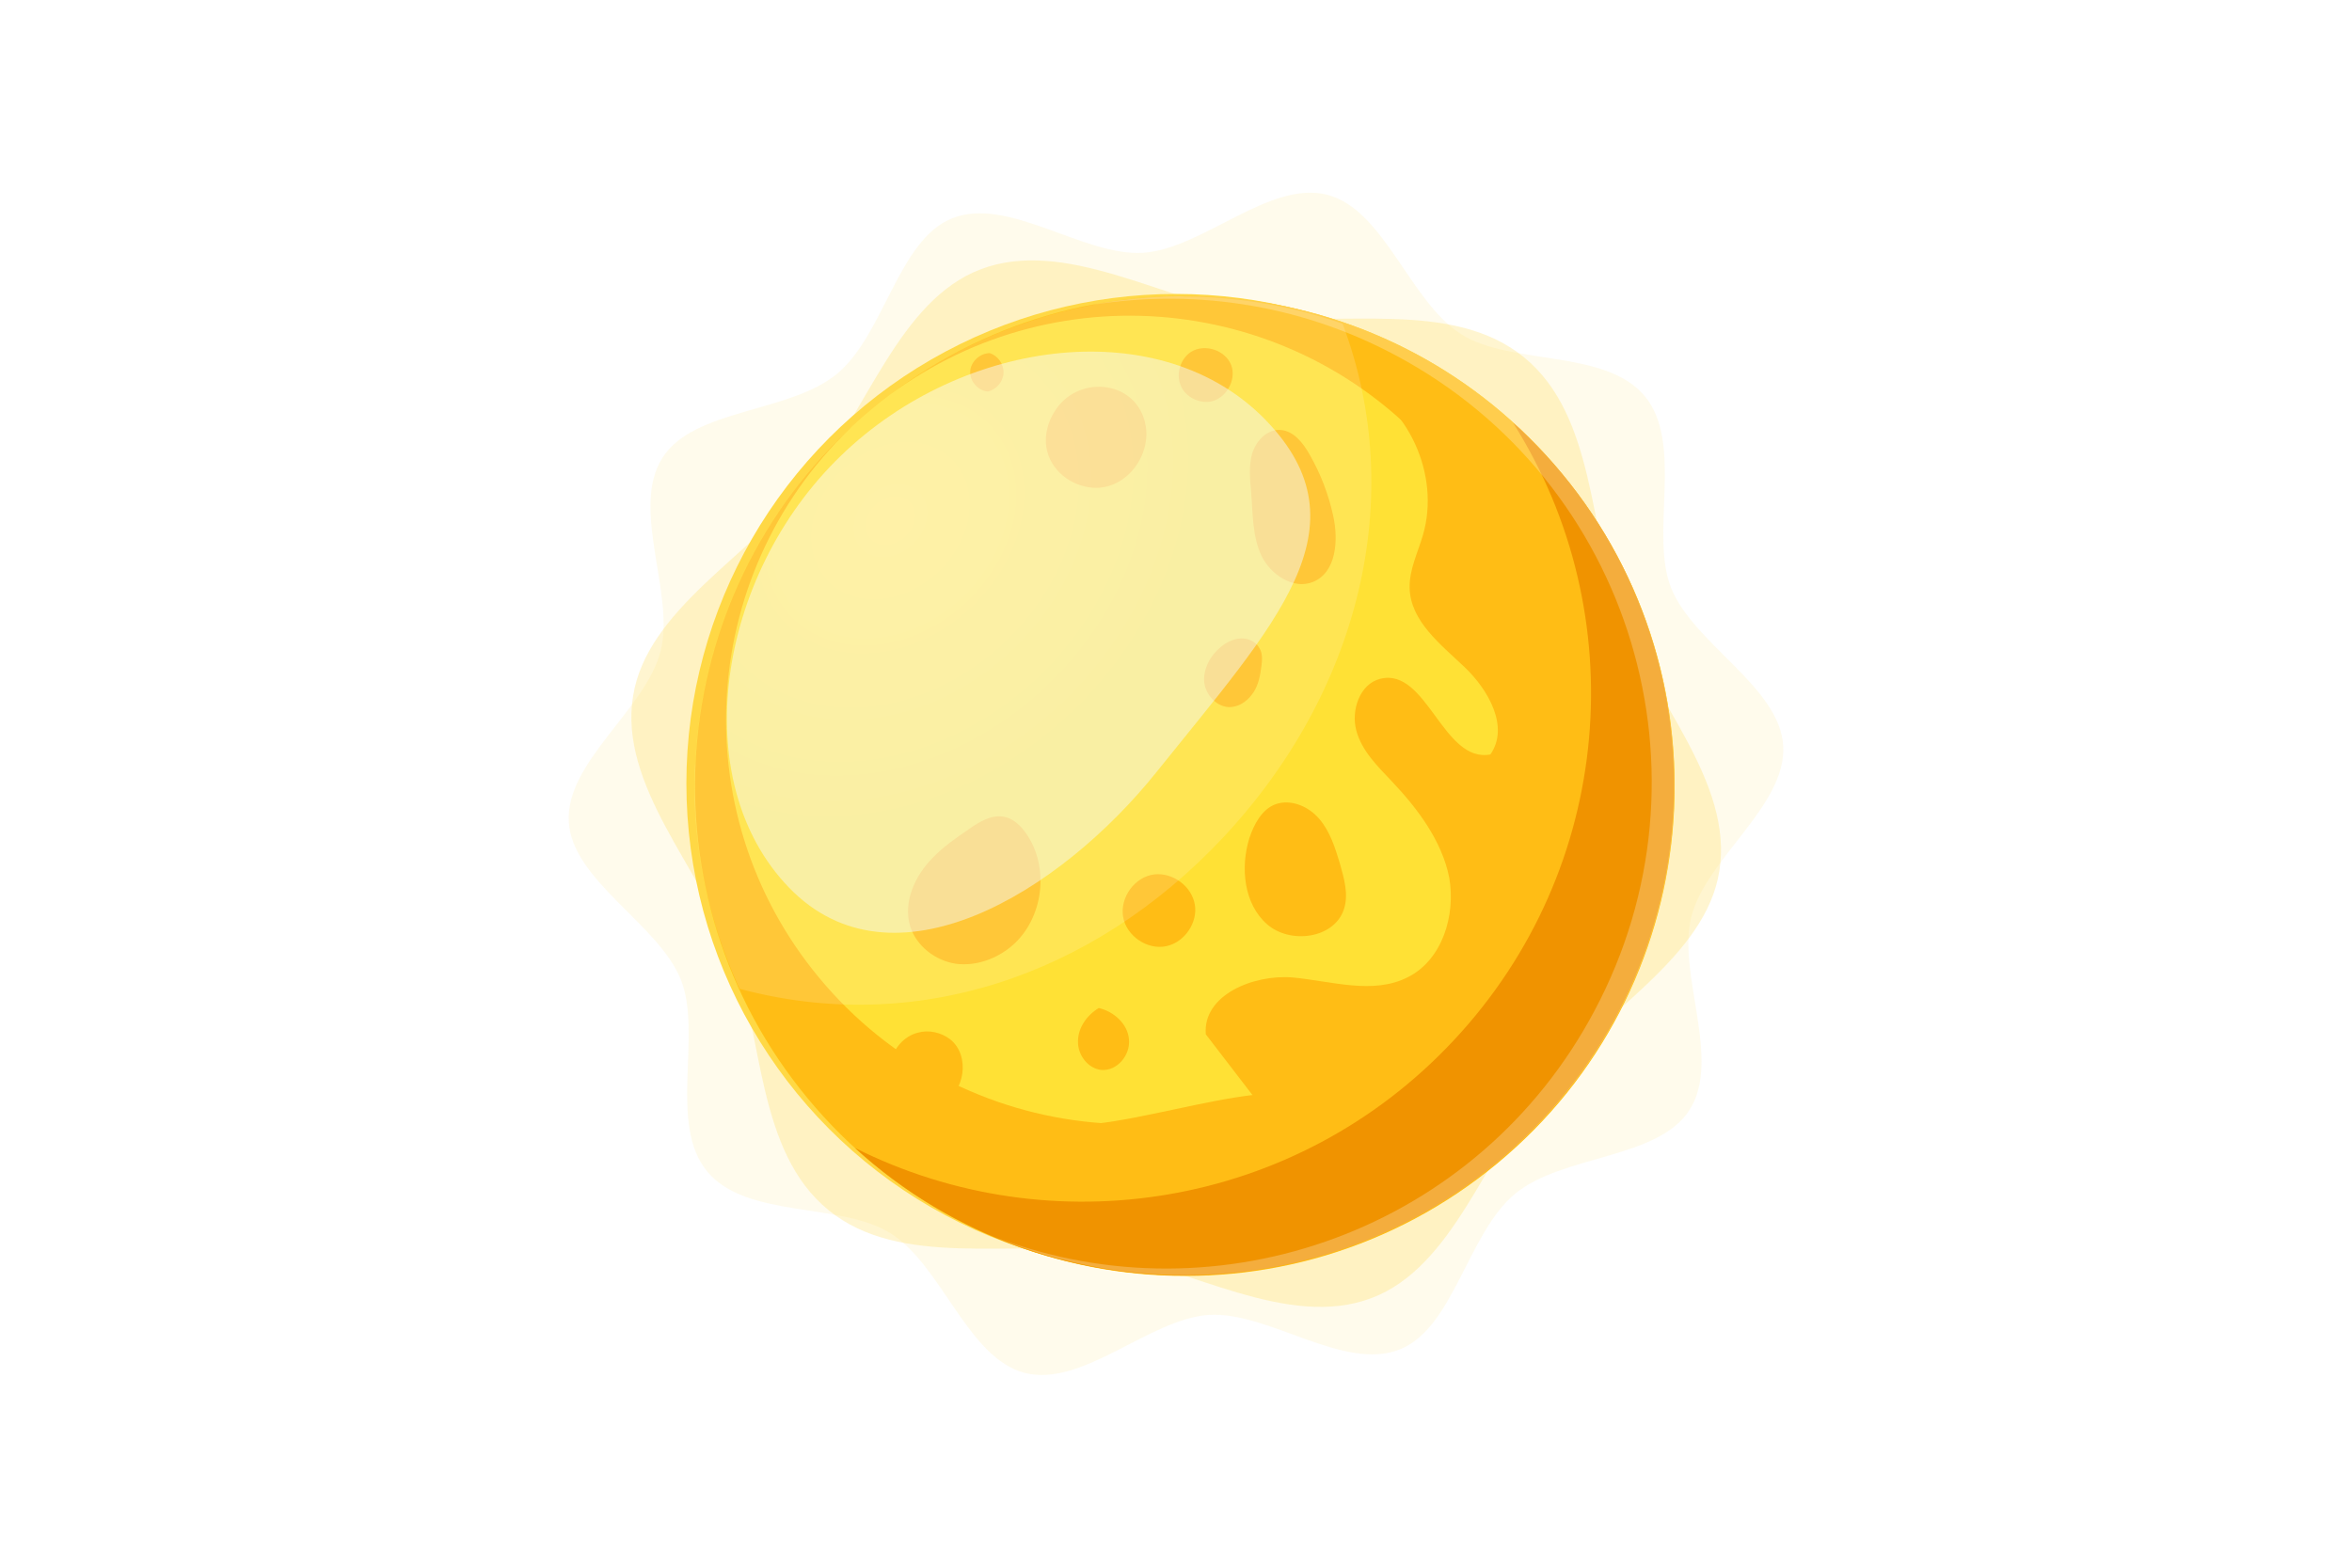 <?xml version="1.0" encoding="utf-8"?>
<!-- Generator: Adobe Illustrator 27.8.0, SVG Export Plug-In . SVG Version: 6.00 Build 0)  -->
<svg version="1.1" id="Layer_3" xmlns="http://www.w3.org/2000/svg" xmlns:xlink="http://www.w3.org/1999/xlink" x="0px" y="0px"
	 viewBox="0 0 600 400" style="enable-background:new 0 0 600 400;" xml:space="preserve">
<style type="text/css">
	.st0{opacity:0.1;fill:#FFD845;enable-background:new    ;}
	.st1{opacity:0.25;fill:#FFD845;enable-background:new    ;}
	.st2{fill:#FFD845;}
	.st3{fill:#FFE135;}
	.st4{fill:#FFBD15;}
	.st5{fill:#F09300;}
	.st6{opacity:0.24;fill:#FFFFFF;enable-background:new    ;}
	.st7{opacity:0.15;fill:#FFFFFF;enable-background:new    ;}
	.st8{filter:url(#Adobe_OpacityMaskFilter);}
	.st9{clip-path:url(#SVGID_00000096040225672425201680000014525117538895876284_);}
	
		.st10{clip-path:url(#SVGID_00000068675898741969858330000013949689037619816359_);fill:url(#SVGID_00000111871090827117310150000002436804164093836454_);}
	.st11{mask:url(#SVGID_1_);fill:url(#SVGID_00000008112445824197909640000016171815164859250834_);}
	.st12{opacity:0.49;fill:url(#SVGID_00000116929522997091394360000008120116396139726217_);enable-background:new    ;}
</style>
<g>
	<path class="st0" d="M419.6,101.1c10,12.1,1.2,35.1,6.7,48.9c5.7,14.3,27.7,25.2,28.6,40.3c0.9,15.2-19.6,28.7-23.4,43.5
		c-3.8,14.6,7.8,36.4-0.5,49.4c-8,12.6-32.4,11.4-44.5,21.4s-15.6,34.2-29.4,39.7c-14.3,5.7-33.5-9.7-48.6-8.8
		c-15.2,0.9-32.3,18.6-47.1,14.8c-14.6-3.8-21.1-27.4-34.2-35.6c-12.6-8-36.8-3.7-46.8-15.8c-10-12.1-1.2-35.1-6.7-48.9
		c-5.7-14.3-27.7-25.2-28.6-40.3c-0.9-15.2,19.6-28.7,23.4-43.5c3.8-14.6-7.8-36.4,0.5-49.4c8-12.6,32.4-11.4,44.5-21.4
		s15.6-34.2,29.4-39.7c14.3-5.7,33.5,9.7,48.6,8.8c15.2-0.9,32.3-18.6,47.1-14.8c14.6,3.8,21.1,27.4,34.2,35.6
		C385.4,93.3,409.6,89,419.6,101.1z"/>
	<path class="st1" d="M388.7,91.1c18.5,15,16.7,44.9,24.6,65.7c8.1,21.4,29,42.8,25.3,65.5c-3.5,21.9-29.6,35.7-44.7,54.2
		c-15,18.5-23.2,46.8-44,54.7c-21.4,8.1-46.6-7.9-69.2-11.6c-21.9-3.5-50.9,4.2-69.3-10.8c-18.5-15-16.7-44.9-24.6-65.7
		c-8.1-21.4-29-42.8-25.3-65.5c3.5-21.9,29.6-35.7,44.7-54.2c15-18.5,23.2-46.8,44-54.7c21.4-8.1,46.6,7.9,69.2,11.6
		C341.3,83.8,370.2,76.1,388.7,91.1z"/>
	<circle class="st2" cx="300" cy="199.9" r="124.9"/>
	<path class="st3" d="M398.5,120.9c44,53.2,36.5,131.9-16.7,175.9s-131.9,36.5-175.9-16.7s-36.5-131.9,16.7-175.9
		S354.6,67.7,398.5,120.9z"/>
	<path class="st4" d="M359.2,249.3c-8.9,4.6-19.6,1-29.5,0.1c-10-0.8-22.9,4.5-22.1,14.5c4,5.2,7.9,10.3,11.9,15.5
		c-12.5,1.5-27.2,5.8-39.7,7.3c2.5,6.3,11.8,7.2,18.6,7.4c6.8,0.3,13.5-2.2,19.8-5c38.2-17.1,70.8-50.7,78.9-91.6
		c8.1-40.9-13.4-87.4-52.5-100.9c14.6,6.5,22.9,24.5,18.4,39.9c-1.3,4.5-3.5,8.8-3.4,13.5c0.2,8.5,7.9,14.4,14,20.2
		s11.5,15.3,6.6,22.3c-12.1,2.3-16.2-22.3-28.1-19.3c-5.2,1.3-7.5,8-6.1,13.2s5.4,9.1,9.1,13c6.6,7,12.7,15.1,14.6,24.5
		C371.4,233.6,367.9,244.9,359.2,249.3z"/>
	<path class="st4" d="M334.9,148.5c6-2.4,6.6-10.6,5.2-16.9c-1.2-5.5-3.2-10.7-6-15.6c-1.7-3-4.1-6.1-7.5-6.3
		c-3.4-0.2-6.2,2.8-7.2,6.1c-0.9,3.3-0.5,6.7-0.2,10.1c0.4,5.4,0.3,11,2.6,15.9C324.1,146.6,329.9,150.5,334.9,148.5z"/>
	<path class="st4" d="M318.7,213.9c-2.3,7.5-1.4,16.7,4.5,21.9s17.1,3.7,19.6-3.7c1.3-3.8,0.1-7.9-1-11.8c-1.2-4-2.5-8.1-5.2-11.3
		s-7.2-5.2-11.2-3.8C321.9,206.5,319.9,210.3,318.7,213.9z"/>
	<path class="st4" d="M280.3,257.2c-3,1.8-5.3,5-5.3,8.5c-0.1,3.5,2.6,7,6,7.3c4,0.3,7.4-3.8,7-7.8
		C287.7,261.3,284.2,258.1,280.3,257.2z"/>
	<path class="st4" d="M268.9,105.2c-1.3,2.1-2,4.4-2.1,6.8c-0.2,6,4.3,10.9,10.2,12.2c9.2,2,16.6-7.1,15.3-15.4
		c-0.1-0.5-0.2-0.9-0.3-1.4C289.1,96.7,274.5,95.7,268.9,105.2z"/>
	<path class="st4" d="M242.4,265.2c-2.3-1.8-5.5-2.5-8.3-1.7c-3.5,0.9-6.3,4.1-6.8,7.6c-1,6.5,6.6,12.7,12.8,10.3
		C246.2,279,247.6,269.3,242.4,265.2z"/>
	<path class="st4" d="M294.5,223.1c-5,0.6-8.8,5.8-8,10.8c0.8,4.9,6.2,8.6,11.1,7.5c4.6-1,8-6,7.2-10.6
		C304,226.1,299.2,222.6,294.5,223.1z"/>
	<path class="st4" d="M321.8,169.9c0.2-1.5,0.3-3.2-0.5-4.5c-0.9-1.7-2.9-2.6-4.8-2.5s-3.7,1-5.1,2.2c-2.7,2.2-4.5,5.6-4.2,9
		c0.4,3.4,3.5,6.6,6.9,6.3c2.4-0.2,4.4-1.8,5.7-3.8S321.5,172.2,321.8,169.9z"/>
	<path class="st4" d="M258.3,241.2c7.9-6.9,9.5-19.9,3.5-28.5c-1.4-2-3.3-3.9-5.7-4.3c-3.2-0.6-6.3,1.3-9,3.2
		c-3.2,2.2-6.4,4.4-9.1,7.2c-4.6,4.6-7.7,11.4-5.8,17.6c1.6,5,6.4,8.7,11.6,9.5C249,246.6,254.4,244.6,258.3,241.2z"/>
	<path class="st4" d="M252.5,90.1c-2.5,0-4.9,2.2-5,4.7s2,4.9,4.5,5.1c2.2-0.5,3.9-2.5,4-4.7C256.1,92.9,254.6,90.8,252.5,90.1z"/>
	<path class="st4" d="M308.6,102.5c4.1-0.6,6.9-5.5,5.5-9.3c-1.5-3.9-6.8-5.6-10.3-3.4c-2.6,1.7-3.8,5.4-2.7,8.3
		C302.1,101,305.4,102.9,308.6,102.5z"/>
	<path class="st4" d="M226.8,100.9c43.7-32.6,105.8-25.4,141,17.1c36.3,43.9,30.1,108.9-13.7,145.2
		c-43.9,36.3-108.9,30.1-145.2-13.8c-35.2-42.5-30.5-104.9,9.7-141.7c-49.5,44.5-55.5,120.6-12.6,172.5
		c44,53.2,122.7,60.7,175.9,16.7s60.6-122.8,16.6-176C355.7,69,279.8,60.6,226.8,100.9z"/>
	<path class="st5" d="M370.8,265.5c-40.2,43-102.7,52.5-152.7,27.4c50.3,45.9,128.4,42.9,175.2-7.1c47.1-50.4,44.6-129.3-5.6-176.4
		c-0.6-0.5-1.1-1-1.7-1.5C416.7,156.5,412,221.5,370.8,265.5z"/>
	<path class="st6" d="M254,315.7c41.4,17.3,90.8,11.6,127.8-19c53.2-44,60.7-122.7,16.7-175.9C368,83.9,320.7,69,276.8,78.1
		c26.2-4.6,54.1-0.9,79.3,12.6c60.2,32.1,82.8,107,50.6,167.3C377.1,313.7,311.2,337.4,254,315.7z"/>
	<path class="st7" d="M300.5,75.6c-27.5,0.4-55,9.7-77.9,28.6c-28.1,23.2-43.4,56.1-45.2,89.8c0,0.4,0,0.9-0.1,1.3
		c-0.1,1.3-0.1,2.5-0.1,3.8c0,1,0,2.1,0,3.1c0,0.6,0,1.3,0,1.9c0.5,15.8,4.1,31.9,11,47.2c0.2,0.3,0.3,0.7,0.5,1
		c44.3,11.9,89.8-2.8,123.4-38.7c34.6-37,47.1-86.7,30.4-131c-12.4-4.3-25.4-6.7-38.6-6.9c-0.5,0-1,0-1.5,0
		C301.9,75.6,301.2,75.6,300.5,75.6z"/>
	<g>
		<g>
			<defs>
				<filter id="Adobe_OpacityMaskFilter" filterUnits="userSpaceOnUse" x="185.4" y="89.7" width="148.8" height="148.3">
					<feColorMatrix  type="matrix" values="1 0 0 0 0  0 1 0 0 0  0 0 1 0 0  0 0 0 1 0"/>
				</filter>
			</defs>
			<mask maskUnits="userSpaceOnUse" x="185.4" y="89.7" width="148.8" height="148.3" id="SVGID_1_">
				<g class="st8">
					<g>
						<defs>
							<polygon id="SVGID_00000124143887947840295000000018306298502454006912_" points="14.5,16.6 15.5,16.6 14.5,17.6 							"/>
						</defs>
						<defs>
							<polygon id="SVGID_00000145017823705280560410000000443355999098162576_" points="12.5,14.6 11.5,14.6 12.5,13.6 							"/>
						</defs>
						<clipPath id="SVGID_00000150082619226270216840000007512952545978100661_">
							<use xlink:href="#SVGID_00000124143887947840295000000018306298502454006912_"  style="overflow:visible;"/>
						</clipPath>
						
							<clipPath id="SVGID_00000016073177853829154760000015392746102507342470_" style="clip-path:url(#SVGID_00000150082619226270216840000007512952545978100661_);">
							<use xlink:href="#SVGID_00000145017823705280560410000000443355999098162576_"  style="overflow:visible;"/>
						</clipPath>
						
							<radialGradient id="SVGID_00000062901326161526286930000007084302720113240468_" cx="-61.841" cy="671.778" r="135.648" gradientTransform="matrix(2.820000e-02 -0.891 -0.912 0.163 841.568 -31.757)" gradientUnits="userSpaceOnUse">
							<stop  offset="0" style="stop-color:#FFFFFF"/>
							<stop  offset="0.662" style="stop-color:#000000"/>
						</radialGradient>
						
							<path style="clip-path:url(#SVGID_00000016073177853829154760000015392746102507342470_);fill:url(#SVGID_00000062901326161526286930000007084302720113240468_);" d="
							M214.5,116.3c31.5-30.5,82-36.4,108.4-9.1s2.4,52-27.8,89.7c-24.8,31-67.4,56.9-93.8,29.6
							C174.9,199.2,182.9,146.8,214.5,116.3z"/>
					</g>
				</g>
			</mask>
			
				<radialGradient id="SVGID_00000111179733133885238720000008246907998782987162_" cx="-61.841" cy="671.778" r="135.648" gradientTransform="matrix(2.820000e-02 -0.891 -0.912 0.163 841.568 -31.757)" gradientUnits="userSpaceOnUse">
				<stop  offset="0" style="stop-color:#FFFFFF"/>
				<stop  offset="0.662" style="stop-color:#000000"/>
			</radialGradient>
			<path style="mask:url(#SVGID_1_);fill:url(#SVGID_00000111179733133885238720000008246907998782987162_);" d="M214.5,116.3
				c31.5-30.5,82-36.4,108.4-9.1s2.4,52-27.8,89.7c-24.8,31-67.4,56.9-93.8,29.6C174.9,199.2,182.9,146.8,214.5,116.3z"/>
		</g>
	</g>
	
		<radialGradient id="SVGID_00000178903081889209590160000002907650743238938046_" cx="-61.841" cy="671.778" r="135.648" gradientTransform="matrix(2.820000e-02 -0.891 -0.912 0.163 841.568 -31.757)" gradientUnits="userSpaceOnUse">
		<stop  offset="0" style="stop-color:#FFFEFF"/>
		<stop  offset="0.662" style="stop-color:#F3F9F7"/>
	</radialGradient>
	<path style="opacity:0.49;fill:url(#SVGID_00000178903081889209590160000002907650743238938046_);enable-background:new    ;" d="
		M214.5,116.3c31.5-30.5,82-36.4,108.4-9.1s2.4,52-27.8,89.7c-24.8,31-67.4,56.9-93.8,29.6C174.9,199.2,182.9,146.8,214.5,116.3z"/>
</g>
</svg>
